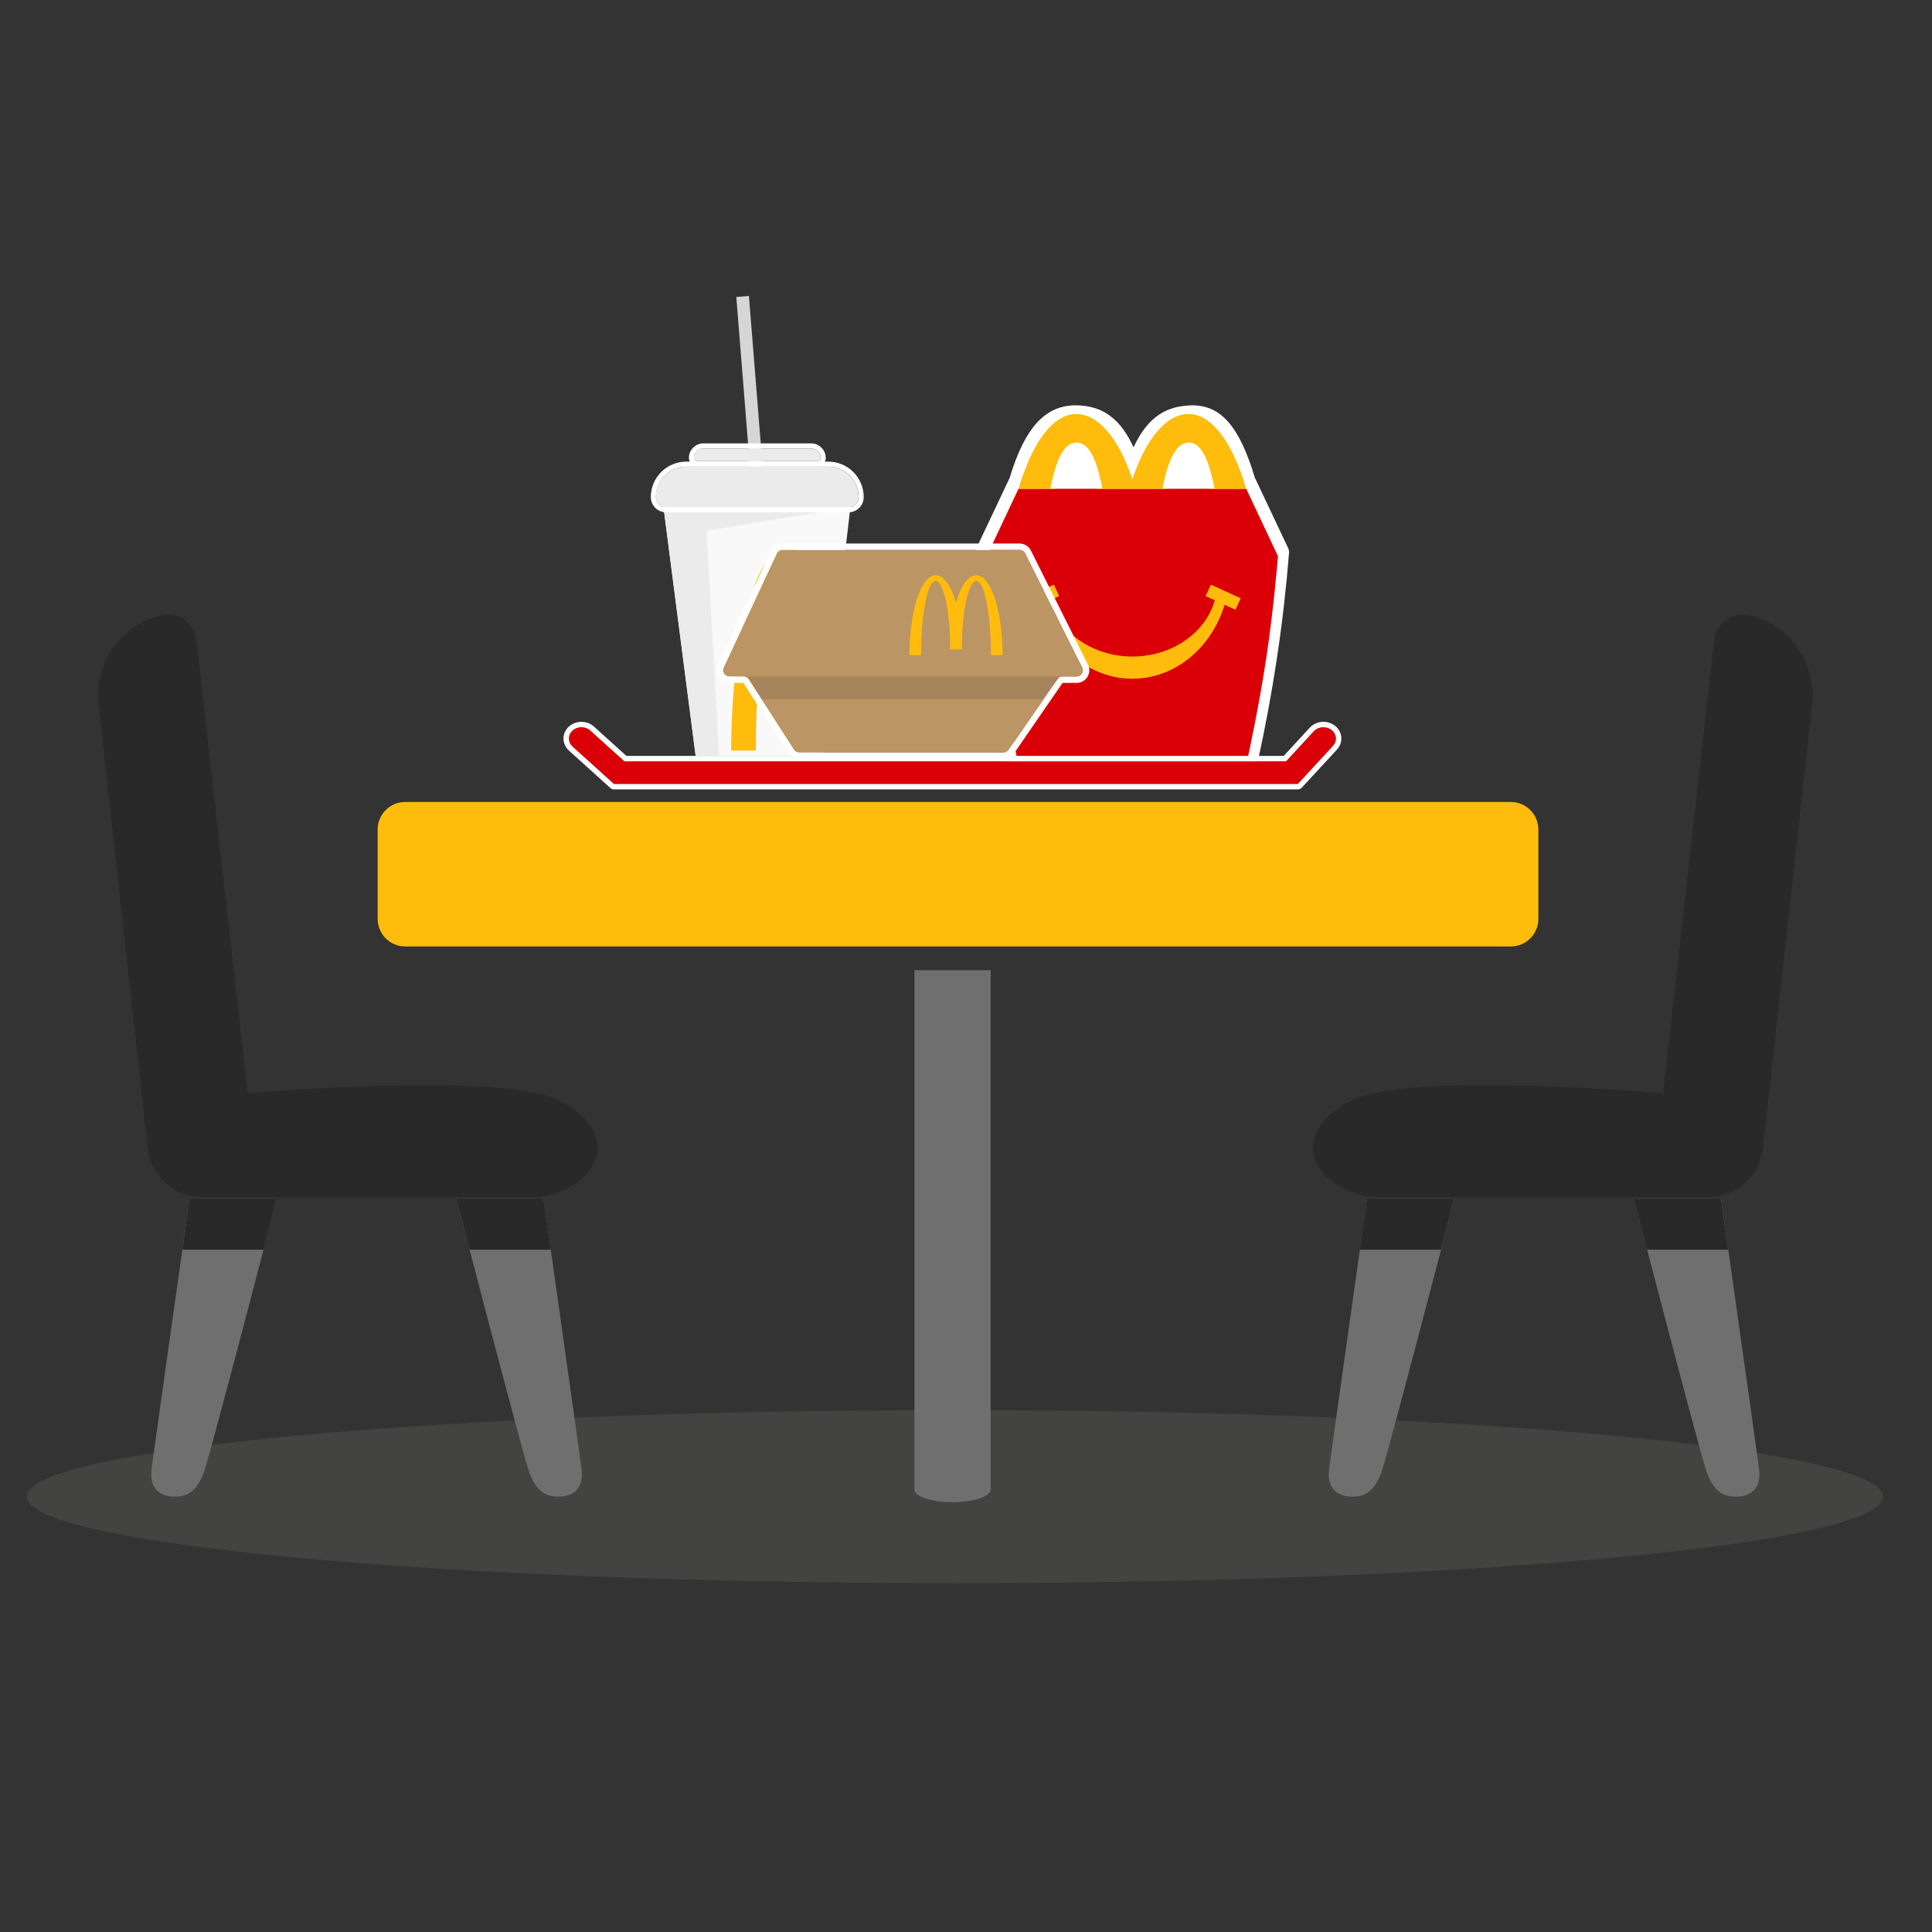 <svg width="72" height="72" viewBox="0 0 72 72" fill="none" xmlns="http://www.w3.org/2000/svg">
<rect x="0" y="0" width="72" height="72" fill="#333333" stroke="none"/>
<path d="M70.175 55.776C70.175 57.557 54.69 59.001 35.587 59.001C16.485 59.001 1 57.557 1 55.776C1 53.995 16.485 52.551 35.587 52.551C54.69 52.551 70.175 53.995 70.175 55.776Z" fill="#A0A09F" fill-opacity="0.15"/>
<path d="M63.655 44.62H51.441C49.83 44.62 48.276 43.276 49.205 41.96C49.584 41.424 50.196 40.959 51.176 40.744C54.282 40.064 61.975 40.744 61.975 40.744L63.884 23.844C63.955 23.216 64.556 22.788 65.173 22.927C66.688 23.267 67.704 24.692 67.533 26.235L65.699 42.791C65.583 43.832 64.703 44.62 63.655 44.62Z" fill="#292929"/>
<path d="M65.556 54.769C65.467 54.029 64.136 44.65 64.136 44.65H60.881C60.881 44.65 63.307 53.97 63.574 54.769C63.84 55.568 64.195 55.775 64.698 55.775C65.201 55.775 65.645 55.509 65.556 54.769Z" fill="#6F6F6F"/>
<path d="M49.531 54.769C49.62 54.029 50.951 44.65 50.951 44.65H54.206C54.206 44.65 51.78 53.97 51.513 54.769C51.247 55.568 50.892 55.775 50.389 55.775C49.886 55.775 49.442 55.509 49.531 54.769Z" fill="#6F6F6F"/>
<path d="M64.406 46.574C64.245 45.437 64.133 44.65 64.133 44.65H60.879C60.879 44.65 61.083 45.437 61.381 46.574H64.406Z" fill="#292929"/>
<path d="M50.676 46.574C50.837 45.437 50.948 44.65 50.948 44.65H54.203C54.203 44.65 53.998 45.437 53.701 46.574H50.676Z" fill="#292929"/>
<path d="M7.549 44.62H19.764C21.375 44.62 22.928 43.276 21.999 41.96C21.62 41.424 21.008 40.959 20.028 40.744C16.922 40.064 9.229 40.744 9.229 40.744L7.321 23.844C7.25 23.216 6.648 22.788 6.031 22.927C4.517 23.267 3.5 24.692 3.671 26.235L5.505 42.791C5.621 43.832 6.501 44.62 7.549 44.62Z" fill="#292929"/>
<path d="M5.648 54.769C5.737 54.029 7.068 44.65 7.068 44.65H10.323C10.323 44.65 7.897 53.97 7.63 54.769C7.364 55.568 7.009 55.775 6.506 55.775C6.003 55.775 5.559 55.509 5.648 54.769Z" fill="#6F6F6F"/>
<path d="M21.673 54.769C21.584 54.029 20.253 44.65 20.253 44.65H16.998C16.998 44.65 19.424 53.97 19.691 54.769C19.957 55.568 20.312 55.775 20.815 55.775C21.318 55.775 21.762 55.509 21.673 54.769Z" fill="#6F6F6F"/>
<path d="M6.797 46.574C6.958 45.437 7.069 44.65 7.069 44.65H10.324C10.324 44.65 10.119 45.437 9.822 46.574H6.797Z" fill="#292929"/>
<path d="M20.527 46.574C20.366 45.437 20.254 44.65 20.254 44.65H16.999C16.999 44.65 17.204 45.437 17.501 46.574H20.527Z" fill="#292929"/>
<path d="M44.43 15.105C45.499 15.105 46.182 15.885 46.751 17.758L46.764 17.803L46.773 17.819L48.007 20.43C48.032 20.484 48.043 20.544 48.039 20.603C47.936 21.897 47.787 23.199 47.59 24.509C47.393 25.82 47.152 27.122 46.866 28.415C46.832 28.567 46.7 28.677 46.545 28.684L46.529 28.684H37.866C37.704 28.684 37.564 28.572 37.529 28.415C37.241 27.104 36.999 25.803 36.805 24.509C36.611 23.216 36.461 21.914 36.357 20.603C36.352 20.55 36.361 20.497 36.38 20.448L36.388 20.43L37.626 17.811L37.631 17.803L37.645 17.753C38.203 15.921 38.955 15.152 39.995 15.107L40.027 15.106L40.059 15.105C40.913 15.105 41.66 15.43 42.216 16.61L42.245 16.672L42.256 16.647C42.802 15.471 43.533 15.138 44.371 15.107L44.398 15.106L44.43 15.105Z" fill="white"/>
<path fill-rule="evenodd" clip-rule="evenodd" d="M37.957 18.213H45.06L45.046 18.147C44.847 17.244 44.589 16.698 44.307 16.698C44.012 16.698 43.744 17.248 43.542 18.147L43.528 18.213H40.879L40.865 18.147C40.666 17.244 40.408 16.698 40.126 16.698C39.827 16.698 39.556 17.261 39.354 18.18L39.347 18.213H37.965C38.457 16.524 39.232 15.434 40.104 15.434C40.951 15.434 41.706 16.387 42.2 17.878C42.694 16.387 43.449 15.434 44.296 15.434C45.159 15.434 45.927 16.502 46.42 18.163L46.435 18.213H46.442L47.626 20.728C47.529 21.966 47.386 23.212 47.199 24.467C47.011 25.721 46.781 26.968 46.508 28.206H37.892C37.616 26.951 37.386 25.705 37.201 24.467C37.016 23.229 36.873 21.982 36.773 20.728L37.957 18.213Z" fill="white"/>
<path fill-rule="evenodd" clip-rule="evenodd" d="M37.957 18.213H46.442L47.626 20.728C47.626 20.728 47.48 22.585 47.199 24.467C46.917 26.348 46.508 28.206 46.508 28.206H37.892C37.892 28.206 37.479 26.324 37.201 24.467C36.923 22.609 36.773 20.728 36.773 20.728L37.957 18.213Z" fill="#DB0007"/>
<path fill-rule="evenodd" clip-rule="evenodd" d="M42.201 25.294C40.607 25.294 39.252 24.141 38.764 22.538L38.359 22.723L38.164 22.296L39.277 21.787L39.473 22.214L39.13 22.37C39.466 23.573 40.714 24.467 42.201 24.467C43.688 24.467 44.935 23.573 45.271 22.37L44.929 22.214L45.124 21.787L46.238 22.296L46.042 22.723L45.638 22.538C45.149 24.141 43.795 25.294 42.201 25.294Z" fill="#FFBC0D"/>
<path fill-rule="evenodd" clip-rule="evenodd" d="M39.347 18.213C39.55 17.274 39.824 16.698 40.126 16.698C40.415 16.698 40.679 17.271 40.879 18.213H43.528C43.731 17.274 44.005 16.698 44.307 16.698C44.596 16.698 44.86 17.271 45.06 18.213H46.435C45.943 16.524 45.168 15.434 44.296 15.434C43.45 15.434 42.694 16.387 42.2 17.878C41.706 16.387 40.951 15.434 40.104 15.434C39.232 15.434 38.457 16.524 37.965 18.213H39.347Z" fill="#FFBC0D"/>
<path fill-rule="evenodd" clip-rule="evenodd" d="M39.347 18.213C39.55 17.274 39.824 16.698 40.126 16.698C40.415 16.698 40.679 17.271 40.879 18.213H43.528C43.731 17.274 44.005 16.698 44.307 16.698C44.596 16.698 44.86 17.271 45.06 18.213H46.435C45.943 16.524 45.168 15.434 44.296 15.434C43.45 15.434 42.694 16.387 42.2 17.878C41.706 16.387 40.951 15.434 40.104 15.434C39.232 15.434 38.457 16.524 37.965 18.213H39.347Z" fill="#FFBC0D"/>
<path fill-rule="evenodd" clip-rule="evenodd" d="M43.379 17.939C43.591 16.993 43.889 16.492 44.305 16.492C44.711 16.492 44.997 16.99 45.206 17.94L45.263 18.206H43.32L43.379 17.939ZM44.836 17.812C44.671 17.155 44.475 16.833 44.313 16.823L44.305 16.823C44.126 16.823 43.915 17.156 43.742 17.843L43.734 17.875H44.852L44.836 17.812Z" fill="white"/>
<path fill-rule="evenodd" clip-rule="evenodd" d="M39.192 17.972C39.404 17.006 39.705 16.492 40.125 16.492C40.52 16.492 40.803 16.966 41.011 17.872L41.026 17.94L41.083 18.206H39.141L39.192 17.972ZM40.656 17.812C40.491 17.155 40.295 16.833 40.133 16.823L40.125 16.823C39.946 16.823 39.735 17.158 39.562 17.844L39.554 17.875H40.671L40.656 17.812Z" fill="white"/>
<path d="M30.613 28.172L31.723 18.631H24.693L25.926 28.172H30.613Z" fill="#F9F9F9"/>
<path d="M25.924 28.172H26.8L26.328 19.782L31.617 18.903L27.201 18.631H24.69L25.924 28.172Z" fill="#EBEBEB"/>
<path fill-rule="evenodd" clip-rule="evenodd" d="M30.697 27.43L31.371 21.636C31.204 22.023 31.055 22.49 30.929 23.021C30.55 21.431 29.969 20.414 29.319 20.414C28.176 20.414 27.25 23.797 27.25 27.97H28.169C28.169 24.095 28.684 20.954 29.319 20.954C29.954 20.954 30.469 23.854 30.469 27.43H30.697Z" fill="#FFBC0D"/>
<path fill-rule="evenodd" clip-rule="evenodd" d="M27.44 11.067L27.986 17.884L28.457 17.846L27.91 11.029L27.44 11.067Z" fill="#D6D6D6"/>
<path d="M30.582 17.067C30.582 16.872 30.424 16.713 30.228 16.713H26.214C26.018 16.713 25.86 16.872 25.86 17.067C25.86 17.132 25.913 17.185 25.978 17.185H30.464C30.529 17.185 30.582 17.132 30.582 17.067Z" fill="#EBEBEB"/>
<path fill-rule="evenodd" clip-rule="evenodd" d="M30.23 16.523H26.216C25.916 16.523 25.673 16.767 25.673 17.067C25.673 17.236 25.811 17.373 25.98 17.373H30.466C30.636 17.373 30.773 17.236 30.773 17.067C30.773 16.767 30.53 16.523 30.23 16.523ZM30.23 16.712C30.426 16.712 30.584 16.871 30.584 17.067C30.584 17.132 30.532 17.185 30.466 17.185H25.98C25.915 17.185 25.862 17.132 25.862 17.067C25.862 16.871 26.021 16.712 26.216 16.712H30.23Z" fill="white"/>
<path d="M31.996 18.526C31.996 17.9 31.489 17.393 30.863 17.393H25.574C24.948 17.393 24.44 17.9 24.44 18.526C24.44 18.735 24.61 18.904 24.818 18.904H31.618C31.827 18.904 31.996 18.735 31.996 18.526Z" fill="#EBEBEB"/>
<path fill-rule="evenodd" clip-rule="evenodd" d="M30.865 17.203H25.576C24.846 17.203 24.254 17.795 24.254 18.525C24.254 18.838 24.508 19.092 24.821 19.092H31.621C31.934 19.092 32.188 18.838 32.188 18.525C32.188 17.795 31.596 17.203 30.865 17.203ZM30.865 17.392C31.491 17.392 31.999 17.899 31.999 18.525C31.999 18.734 31.829 18.903 31.621 18.903H24.821C24.612 18.903 24.443 18.734 24.443 18.525C24.443 17.899 24.95 17.392 25.576 17.392H30.865Z" fill="white"/>
<path fill-rule="evenodd" clip-rule="evenodd" d="M39.405 25.317C39.449 25.253 39.522 25.215 39.6 25.215H40.124C40.299 25.215 40.413 25.03 40.335 24.873L38.21 20.623C38.17 20.543 38.088 20.492 37.999 20.492H29.165C29.073 20.492 28.99 20.545 28.951 20.628L26.968 24.878C26.895 25.035 27.009 25.215 27.182 25.215H27.706C27.787 25.215 27.861 25.255 27.905 25.323L29.585 27.939C29.629 28.007 29.704 28.048 29.784 28.048H37.402C37.479 28.048 37.552 28.01 37.596 27.946L39.405 25.317Z" fill="#BC9564"/>
<path fill-rule="evenodd" clip-rule="evenodd" d="M40.122 25.45H39.598L37.789 28.079C37.701 28.207 37.555 28.284 37.4 28.284H29.782C29.622 28.284 29.472 28.202 29.385 28.067L27.704 25.45H27.18C26.834 25.45 26.606 25.092 26.752 24.779L28.735 20.528C28.813 20.362 28.98 20.256 29.163 20.256H37.997C38.176 20.256 38.339 20.357 38.419 20.517L40.544 24.767C40.701 25.081 40.473 25.45 40.122 25.45ZM39.598 25.214C39.52 25.214 39.447 25.253 39.404 25.317L37.594 27.945C37.55 28.009 37.477 28.048 37.4 28.048H29.782C29.702 28.048 29.627 28.007 29.584 27.939L27.903 25.323C27.86 25.255 27.785 25.214 27.704 25.214H27.18C27.007 25.214 26.893 25.035 26.966 24.878L28.949 20.628C28.988 20.545 29.072 20.492 29.163 20.492H37.997C38.086 20.492 38.168 20.543 38.208 20.622L40.333 24.873C40.411 25.03 40.297 25.214 40.122 25.214H39.598Z" fill="white"/>
<path fill-rule="evenodd" clip-rule="evenodd" d="M36.387 21.65C36.686 21.65 36.929 22.888 36.929 24.414H37.364C37.364 22.77 36.926 21.438 36.387 21.438C36.08 21.438 35.806 21.838 35.627 22.464C35.448 21.838 35.174 21.438 34.867 21.438C34.328 21.438 33.891 22.77 33.891 24.414H34.325C34.325 22.888 34.568 21.65 34.867 21.65C35.167 21.65 35.41 22.793 35.41 24.201H35.844C35.844 22.793 36.087 21.65 36.387 21.65Z" fill="#FFBC0D"/>
<path d="M27.871 25.215H39.485L38.855 26.06H28.39L27.871 25.215Z" fill="#A5835B"/>
<path fill-rule="evenodd" clip-rule="evenodd" d="M49.619 27.198C49.818 27.348 49.844 27.615 49.679 27.794L48.367 29.217H22.88L21.337 27.823C21.154 27.657 21.154 27.389 21.337 27.224C21.52 27.058 21.816 27.058 21.999 27.224L23.268 28.37H47.928L48.959 27.252C49.124 27.072 49.42 27.048 49.619 27.198Z" fill="#DB0007"/>
<path fill-rule="evenodd" clip-rule="evenodd" d="M48.514 29.354C48.477 29.395 48.423 29.418 48.367 29.418H22.881C22.831 29.418 22.783 29.4 22.746 29.366L21.203 27.972C20.932 27.727 20.932 27.321 21.203 27.076C21.462 26.842 21.875 26.842 22.134 27.076L23.346 28.171H47.841L48.812 27.117C49.05 26.86 49.461 26.829 49.74 27.039C50.03 27.257 50.075 27.661 49.827 27.931L48.514 29.354ZM47.928 28.371H23.269L22 27.224C21.817 27.059 21.52 27.059 21.337 27.224C21.154 27.39 21.154 27.658 21.337 27.823L22.881 29.218H48.367L49.68 27.795C49.845 27.615 49.818 27.348 49.62 27.199C49.421 27.049 49.125 27.073 48.959 27.253L47.928 28.371Z" fill="white"/>
<path d="M14.074 30.915C14.074 30.347 14.534 29.887 15.102 29.887H56.303C56.87 29.887 57.331 30.347 57.331 30.915V34.243C57.331 34.811 56.87 35.272 56.303 35.272H15.102C14.534 35.272 14.074 34.811 14.074 34.243V30.915Z" fill="#FFBC0D"/>
<path d="M36.919 36.158H34.078V55.508C34.078 55.77 34.714 55.982 35.498 55.982C36.283 55.982 36.919 55.77 36.919 55.508L36.919 55.507V36.158Z" fill="#6F6F6F"/>
</svg>
